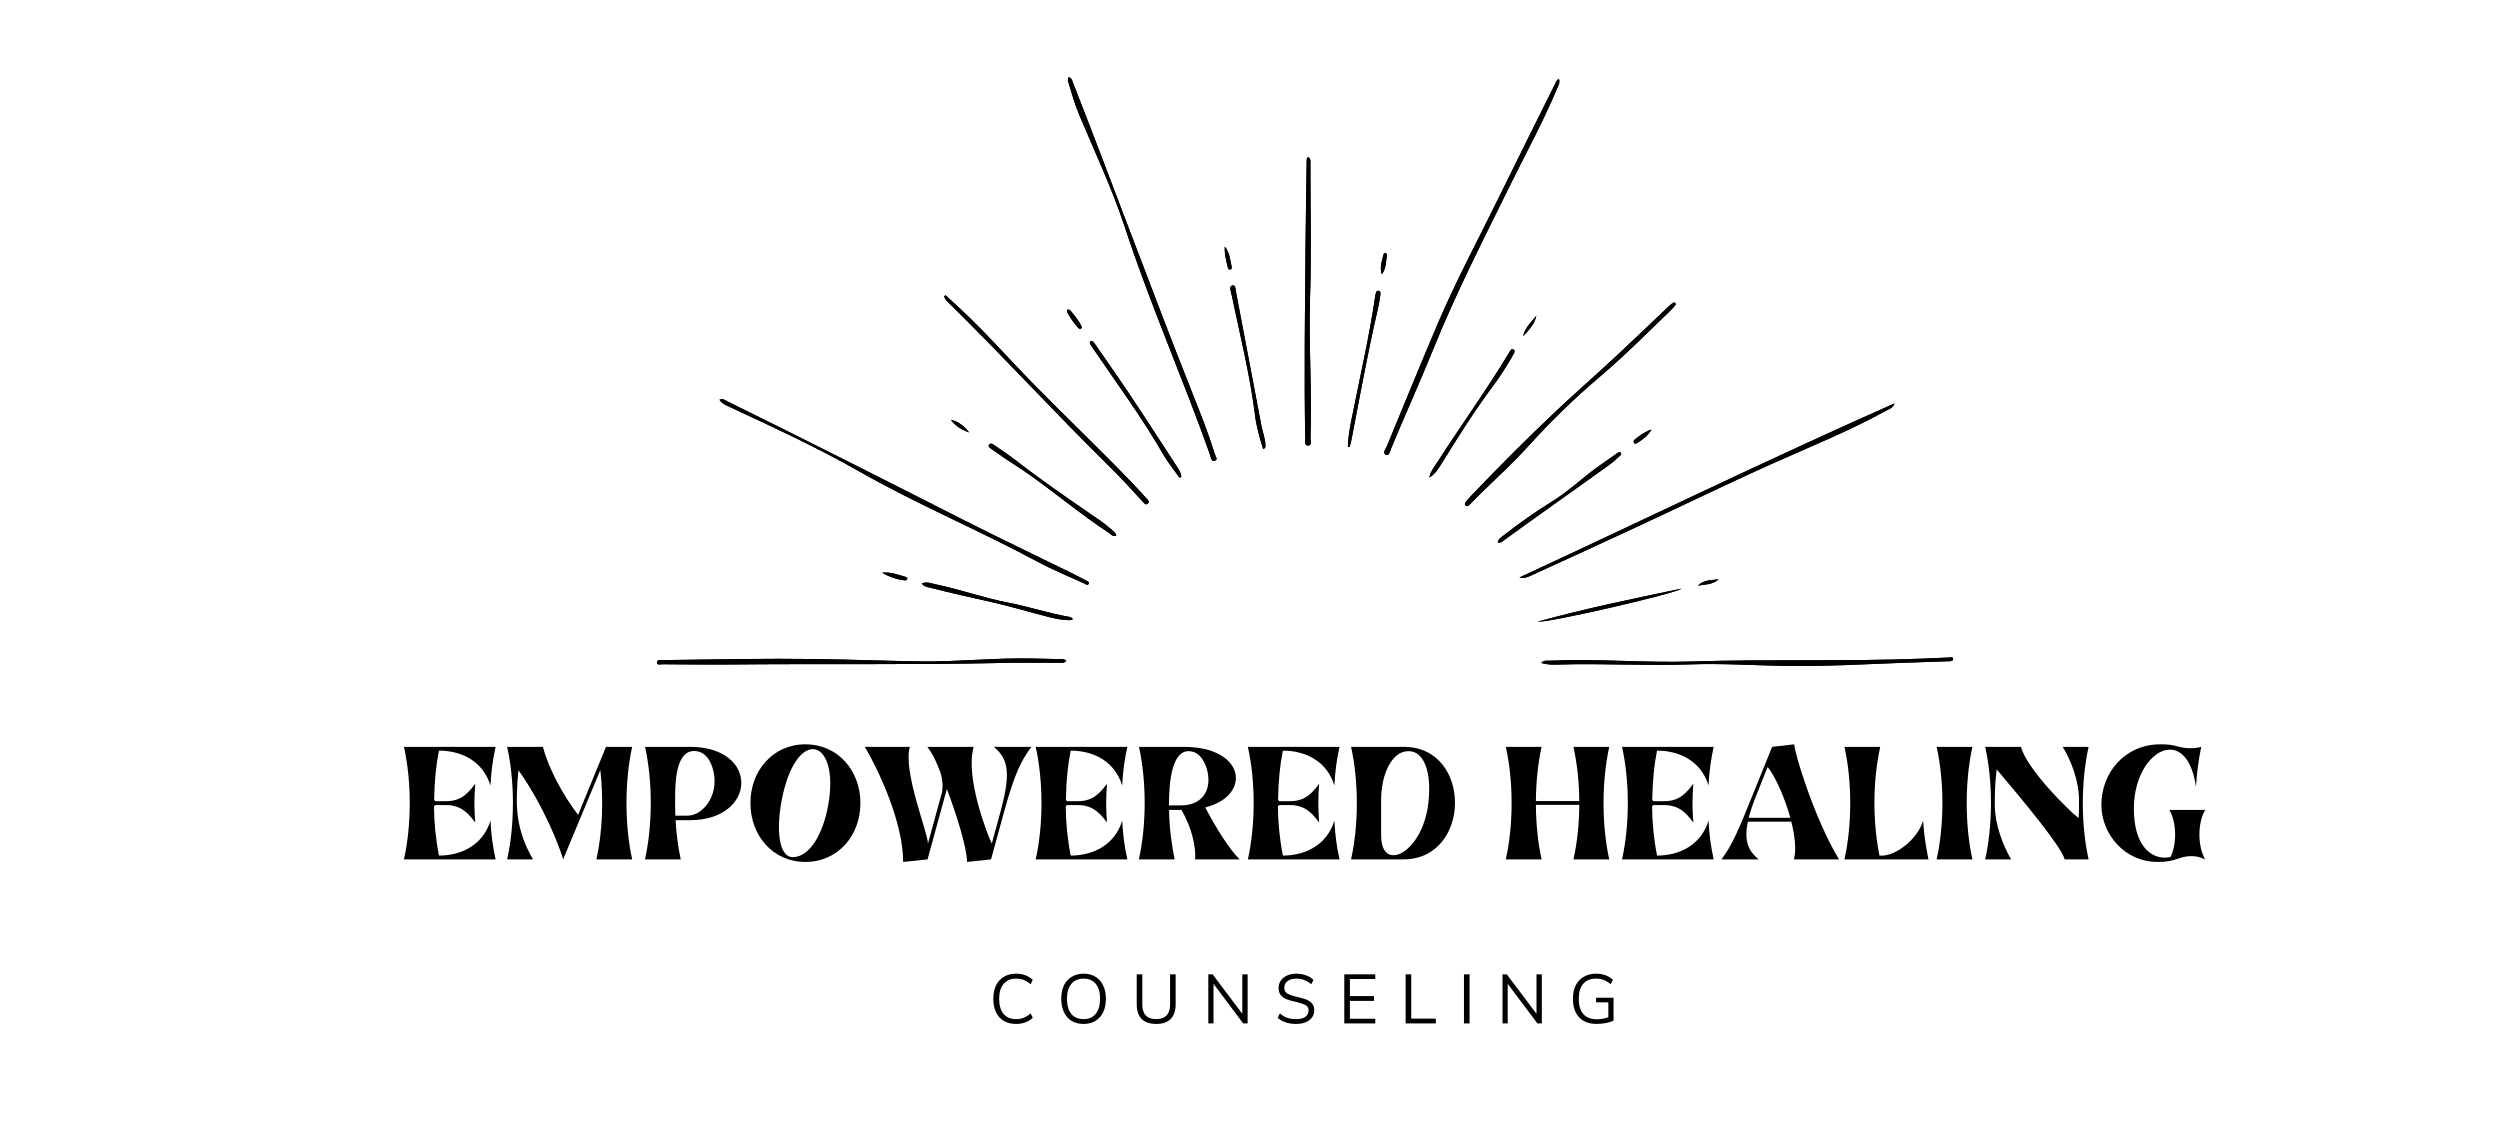 <svg xmlns="http://www.w3.org/2000/svg" xmlns:xlink="http://www.w3.org/1999/xlink" width="400" zoomAndPan="magnify" viewBox="0 0 300 135" height="180" preserveAspectRatio="xMidYMid meet" version="1.0"><defs><g/><clipPath id="5cd7edc51e"><path d="M 78.797 9.262 L 234.395 9.262 L 234.395 79.988 L 78.797 79.988 Z M 78.797 9.262 " clip-rule="nonzero"/></clipPath></defs><g clip-path="url(#5cd7edc51e)"><path fill="#000000" d="M 187.078 9.48 C 187.238 9.98 186.965 10.344 186.809 10.719 C 185.141 14.688 183.066 18.461 181.168 22.32 C 177.977 28.805 174.68 35.23 171.973 41.949 C 170.367 45.93 168.578 49.844 166.934 53.816 C 166.809 54.129 166.691 54.746 166.312 54.574 C 165.844 54.359 166.285 53.883 166.422 53.555 C 168.465 48.605 170.48 43.645 172.582 38.723 C 174.719 33.723 177.289 28.93 179.684 24.047 C 181.969 19.383 184.293 14.73 186.605 10.078 C 186.707 9.871 186.75 9.617 187.078 9.48 Z M 128.219 9.922 C 128.609 11.234 128.988 12.551 129.52 13.816 C 131.398 18.289 133.48 22.695 134.992 27.297 C 138.031 36.543 141.965 45.449 145.219 54.609 C 145.32 54.891 145.34 55.453 145.801 55.281 C 146.203 55.129 145.84 54.727 145.758 54.457 C 145.008 51.957 144.023 49.535 143.062 47.113 C 138.168 34.77 133.605 22.293 128.762 9.93 C 128.66 9.676 128.625 9.352 128.219 9.262 C 128.09 9.52 128.16 9.719 128.219 9.922 Z M 183.871 69 C 187.699 67.258 191.512 65.496 195.328 63.734 C 201.184 61.031 206.977 58.191 212.867 55.555 C 217.402 53.523 222.02 51.672 226.375 49.258 C 226.695 49.082 227.109 49.008 227.355 48.402 C 212.117 55.156 197.297 62.363 182.34 69.293 C 182.93 69.465 183.406 69.211 183.871 69 Z M 187.082 79.746 C 192.324 79.586 197.57 79.914 202.816 79.727 C 206.574 79.59 210.336 79.84 214.098 79.906 C 218.789 79.988 223.469 79.719 228.152 79.543 C 230.059 79.469 231.965 79.414 233.871 79.348 C 234.078 79.34 234.379 79.34 234.371 79.082 C 234.359 78.773 234.043 78.898 233.859 78.902 C 232.773 78.938 231.691 78.996 230.605 79.039 C 221.418 79.395 212.223 79.086 203.035 79.379 C 197.344 79.562 191.648 79.016 185.953 79.281 C 185.625 79.293 185.27 79.195 184.949 79.555 C 185.68 79.781 186.387 79.77 187.082 79.746 Z M 127.23 79.094 C 126.145 79.062 125.059 79.051 123.973 79.023 C 119.469 78.914 114.98 79.43 110.477 79.367 C 106.324 79.309 102.168 79.145 98.012 79.086 C 91.844 79 85.672 79.125 79.504 79.215 C 79.258 79.219 78.863 79.121 78.848 79.469 C 78.832 79.879 79.242 79.707 79.469 79.711 C 82.434 79.73 85.398 79.766 88.367 79.734 C 99.035 79.633 109.707 79.793 120.375 79.551 C 122.574 79.5 124.773 79.547 126.969 79.531 C 127.293 79.527 127.664 79.633 127.941 79.324 C 127.766 79.043 127.477 79.102 127.23 79.094 Z M 87.516 48.809 C 92.793 51.266 98.07 53.703 103.141 56.586 C 110.062 60.527 117.434 63.602 124.449 67.375 C 126.285 68.363 128.23 69.156 130.129 70.023 C 130.285 70.098 130.523 70.352 130.652 70.027 C 130.742 69.812 130.477 69.742 130.32 69.66 C 129.805 69.387 129.293 69.109 128.773 68.855 C 124.355 66.684 119.91 64.574 115.523 62.344 C 106.09 57.551 96.648 52.77 87.156 48.098 C 86.93 47.984 86.719 47.77 86.336 47.973 C 86.637 48.449 87.098 48.617 87.516 48.809 Z M 156.801 19.27 C 156.754 22.723 156.691 26.18 156.66 29.633 C 156.598 37.285 156.492 44.934 156.625 52.586 C 156.629 52.922 156.5 53.484 156.996 53.469 C 157.445 53.453 157.25 52.91 157.258 52.602 C 157.461 46.984 157.027 41.371 157.207 35.75 C 157.379 30.449 157.25 25.141 157.25 19.836 C 157.246 19.512 157.348 19.148 157.02 18.832 C 156.809 18.953 156.801 19.105 156.801 19.27 Z M 200.824 36.316 C 200.641 36.41 200.473 36.543 200.32 36.688 C 198.23 38.668 196.164 40.672 194.051 42.633 C 191.594 44.914 189.066 47.125 186.625 49.426 C 183.168 52.691 179.82 56.066 176.531 59.5 C 176.312 59.73 176.105 59.969 175.906 60.215 C 175.805 60.34 175.727 60.508 175.859 60.645 C 176.031 60.82 176.199 60.707 176.34 60.57 C 176.715 60.199 177.078 59.816 177.453 59.445 C 179.445 57.477 181.535 55.598 183.41 53.523 C 186.09 50.555 188.945 47.785 191.992 45.199 C 194.961 42.684 197.695 39.926 200.492 37.23 C 200.719 37.016 200.91 36.762 201.09 36.562 C 201.078 36.32 200.945 36.258 200.824 36.316 Z M 113.293 35.586 C 113.434 36.004 113.773 36.273 114.07 36.562 C 120.5 42.879 126.586 49.535 133.008 55.855 C 134.441 57.266 135.801 58.742 137.152 60.227 C 137.301 60.395 137.496 60.652 137.746 60.43 C 137.996 60.203 137.754 60 137.598 59.828 C 137.027 59.207 136.461 58.578 135.875 57.965 C 132.07 54 128.078 50.215 124.227 46.293 C 121.191 43.203 118.336 39.938 115.156 36.98 C 114.594 36.457 114.02 35.938 113.449 35.414 C 113.395 35.473 113.344 35.527 113.293 35.586 Z M 141.762 57.215 C 141.695 56.602 141.312 56.121 140.992 55.629 C 138.367 51.602 135.785 47.551 133.023 43.617 C 132.449 42.793 131.883 41.965 131.301 41.148 C 131.199 41.008 131.059 40.812 130.852 40.969 C 130.684 41.094 130.828 41.258 130.895 41.391 C 130.957 41.508 131.031 41.617 131.105 41.727 C 133.992 45.957 137.031 50.086 139.59 54.531 C 140.16 55.52 140.898 56.41 141.559 57.344 C 141.625 57.301 141.695 57.258 141.762 57.215 Z M 151.852 53.5 C 151.852 52.672 151.527 51.906 151.375 51.105 C 150.363 45.805 149.367 40.5 148.352 35.199 C 148.285 34.836 148.293 34.16 147.914 34.242 C 147.441 34.34 147.707 34.949 147.785 35.332 C 148.793 40.176 150 44.98 150.613 49.902 C 150.777 51.254 151.172 52.562 151.582 53.898 C 151.879 53.766 151.855 53.621 151.852 53.5 Z M 133.441 63.598 C 132.641 62.859 131.73 62.27 130.836 61.656 C 127.875 59.617 124.91 57.586 122.07 55.371 C 121.176 54.676 120.227 54.047 119.289 53.402 C 119.109 53.277 118.828 53.105 118.672 53.391 C 118.547 53.617 118.816 53.758 118.977 53.875 C 119.512 54.262 120.055 54.641 120.605 55.012 C 121.547 55.645 122.516 56.242 123.441 56.898 C 126.68 59.191 129.723 61.742 133.039 63.926 C 133.305 64.102 133.516 64.453 133.953 64.281 C 133.898 63.953 133.645 63.789 133.441 63.598 Z M 128.707 74.203 C 128.59 74.145 128.48 74.051 128.359 74.031 C 125.883 73.613 123.5 72.801 121.039 72.328 C 118.078 71.762 115.234 70.734 112.289 70.121 C 111.766 70.012 111.215 69.746 110.609 70.023 C 110.887 70.414 111.27 70.438 111.621 70.527 C 113.973 71.125 116.34 71.664 118.711 72.184 C 121.133 72.715 123.504 73.453 125.91 74.055 C 126.809 74.277 127.734 74.477 128.668 74.398 C 128.68 74.332 128.691 74.266 128.707 74.203 Z M 180.496 64.82 C 181.227 64.301 181.945 63.762 182.676 63.238 C 186.176 60.738 189.68 58.246 193.18 55.738 C 193.582 55.445 193.949 55.098 194.32 54.758 C 194.441 54.648 194.66 54.508 194.469 54.309 C 194.332 54.168 194.172 54.316 194.047 54.398 C 193.438 54.816 192.84 55.25 192.23 55.668 C 190.156 57.086 188.367 58.871 186.223 60.195 C 184.223 61.434 182.305 62.789 180.449 64.238 C 180.164 64.461 179.824 64.641 179.727 65.082 C 180.109 65.203 180.293 64.965 180.496 64.82 Z M 173.012 55.594 C 174.984 52.414 176.973 49.242 179.219 46.238 C 180.07 45.098 180.828 43.891 181.535 42.652 C 181.664 42.43 181.891 42.105 181.633 41.945 C 181.348 41.766 181.199 42.148 181.07 42.355 C 178.344 46.871 175.25 51.145 172.402 55.582 C 172.055 56.121 171.637 56.629 171.523 57.301 C 172.227 56.891 172.613 56.234 173.012 55.594 Z M 161.953 53.641 C 162.023 53.367 162.113 53.094 162.164 52.82 C 163.195 47.551 164.121 42.262 165.355 37.035 C 165.48 36.5 165.562 35.949 165.641 35.402 C 165.672 35.199 165.688 34.926 165.414 34.891 C 165.141 34.859 165.125 35.148 165.059 35.336 C 165.023 35.434 165.027 35.547 165.012 35.648 C 164.289 40.492 163.195 45.266 162.234 50.062 C 162.004 51.227 161.77 52.41 161.746 53.609 C 161.812 53.621 161.883 53.629 161.953 53.641 Z M 201.758 70.637 C 195.992 71.844 190.223 73.023 184.539 74.598 C 185.723 74.773 201.395 71.152 201.758 70.637 Z M 108.613 69.648 C 108.691 69.66 108.824 69.574 108.855 69.5 C 108.922 69.344 108.793 69.258 108.664 69.223 C 107.75 68.965 106.852 68.609 105.855 68.723 C 106.711 69.23 107.629 69.539 108.613 69.648 Z M 128.285 37.156 C 128.219 37.141 128.086 37.148 128.078 37.176 C 128.047 37.266 128.023 37.387 128.066 37.461 C 128.426 38.141 128.871 38.762 129.375 39.34 C 129.469 39.449 129.594 39.504 129.727 39.438 C 129.781 39.41 129.797 39.312 129.812 39.285 C 129.816 38.973 128.539 37.223 128.285 37.156 Z M 196.188 52.723 C 196.059 52.824 195.977 52.996 196.078 53.141 C 196.195 53.309 196.367 53.215 196.5 53.137 C 197.172 52.727 197.77 52.234 198.195 51.543 C 197.422 51.789 196.793 52.242 196.188 52.723 Z M 147.328 32.043 C 147.363 32.188 147.414 32.371 147.621 32.344 C 147.773 32.324 147.84 32.191 147.805 32.051 C 147.613 31.207 147.578 30.312 146.98 29.59 C 146.91 30.438 147.137 31.238 147.328 32.043 Z M 166.43 30.617 C 166.438 30.539 166.359 30.402 166.289 30.367 C 166.129 30.297 166.047 30.441 166.016 30.559 C 165.824 31.328 165.539 32.09 165.82 32.918 C 166.34 32.227 166.312 31.402 166.43 30.617 Z M 184.367 37.879 C 183.766 38.656 182.973 39.309 182.781 40.348 C 183.453 39.617 184.152 38.898 184.367 37.879 Z M 114.102 50.375 C 114.645 51.137 115.422 51.578 116.301 51.895 C 115.727 51.164 115.047 50.578 114.102 50.375 Z M 203.746 70.273 C 204.609 70.125 205.531 70.176 206.234 69.508 C 205.363 69.641 204.43 69.57 203.746 70.273 Z M 203.746 70.273 " fill-opacity="1" fill-rule="nonzero"/><path fill="#000000" d="M 187.078 9.48 C 187.238 9.98 186.965 10.344 186.809 10.719 C 185.141 14.688 183.066 18.461 181.168 22.32 C 177.977 28.805 174.68 35.23 171.973 41.949 C 170.367 45.93 168.578 49.844 166.934 53.816 C 166.809 54.129 166.691 54.746 166.312 54.574 C 165.844 54.359 166.285 53.883 166.422 53.555 C 168.465 48.605 170.48 43.645 172.582 38.723 C 174.719 33.723 177.289 28.93 179.684 24.047 C 181.969 19.383 184.293 14.73 186.605 10.078 C 186.707 9.871 186.75 9.617 187.078 9.48 Z M 128.219 9.922 C 128.609 11.234 128.988 12.551 129.52 13.816 C 131.398 18.289 133.48 22.695 134.992 27.297 C 138.031 36.543 141.965 45.449 145.219 54.609 C 145.32 54.891 145.34 55.453 145.801 55.281 C 146.203 55.129 145.84 54.727 145.758 54.457 C 145.008 51.957 144.023 49.535 143.062 47.113 C 138.168 34.77 133.605 22.293 128.762 9.93 C 128.66 9.676 128.625 9.352 128.219 9.262 C 128.09 9.52 128.16 9.719 128.219 9.922 Z M 183.871 69 C 187.699 67.258 191.512 65.496 195.328 63.734 C 201.184 61.031 206.977 58.191 212.867 55.555 C 217.402 53.523 222.02 51.672 226.375 49.258 C 226.695 49.082 227.109 49.008 227.355 48.402 C 212.117 55.156 197.297 62.363 182.34 69.293 C 182.93 69.465 183.406 69.211 183.871 69 Z M 187.082 79.746 C 192.324 79.586 197.57 79.914 202.816 79.727 C 206.574 79.59 210.336 79.84 214.098 79.906 C 218.789 79.988 223.469 79.719 228.152 79.543 C 230.059 79.469 231.965 79.414 233.871 79.348 C 234.078 79.34 234.379 79.34 234.371 79.082 C 234.359 78.773 234.043 78.898 233.859 78.902 C 232.773 78.938 231.691 78.996 230.605 79.039 C 221.418 79.395 212.223 79.086 203.035 79.379 C 197.344 79.562 191.648 79.016 185.953 79.281 C 185.625 79.293 185.27 79.195 184.949 79.555 C 185.68 79.781 186.387 79.77 187.082 79.746 Z M 127.23 79.094 C 126.145 79.062 125.059 79.051 123.973 79.023 C 119.469 78.914 114.98 79.43 110.477 79.367 C 106.324 79.309 102.168 79.145 98.012 79.086 C 91.844 79 85.672 79.125 79.504 79.215 C 79.258 79.219 78.863 79.121 78.848 79.469 C 78.832 79.879 79.242 79.707 79.469 79.711 C 82.434 79.73 85.398 79.766 88.367 79.734 C 99.035 79.633 109.707 79.793 120.375 79.551 C 122.574 79.5 124.773 79.547 126.969 79.531 C 127.293 79.527 127.664 79.633 127.941 79.324 C 127.766 79.043 127.477 79.102 127.23 79.094 Z M 87.516 48.809 C 92.793 51.266 98.07 53.703 103.141 56.586 C 110.062 60.527 117.434 63.602 124.449 67.375 C 126.285 68.363 128.23 69.156 130.129 70.023 C 130.285 70.098 130.523 70.352 130.652 70.027 C 130.742 69.812 130.477 69.742 130.32 69.66 C 129.805 69.387 129.293 69.109 128.773 68.855 C 124.355 66.684 119.91 64.574 115.523 62.344 C 106.09 57.551 96.648 52.77 87.156 48.098 C 86.93 47.984 86.719 47.77 86.336 47.973 C 86.637 48.449 87.098 48.617 87.516 48.809 Z M 156.801 19.27 C 156.754 22.723 156.691 26.18 156.66 29.633 C 156.598 37.285 156.492 44.934 156.625 52.586 C 156.629 52.922 156.5 53.484 156.996 53.469 C 157.445 53.453 157.25 52.91 157.258 52.602 C 157.461 46.984 157.027 41.371 157.207 35.75 C 157.379 30.449 157.25 25.141 157.25 19.836 C 157.246 19.512 157.348 19.148 157.02 18.832 C 156.809 18.953 156.801 19.105 156.801 19.27 Z M 200.824 36.316 C 200.641 36.41 200.473 36.543 200.32 36.688 C 198.23 38.668 196.164 40.672 194.051 42.633 C 191.594 44.914 189.066 47.125 186.625 49.426 C 183.168 52.691 179.82 56.066 176.531 59.5 C 176.312 59.73 176.105 59.969 175.906 60.215 C 175.805 60.34 175.727 60.508 175.859 60.645 C 176.031 60.82 176.199 60.707 176.34 60.57 C 176.715 60.199 177.078 59.816 177.453 59.445 C 179.445 57.477 181.535 55.598 183.41 53.523 C 186.09 50.555 188.945 47.785 191.992 45.199 C 194.961 42.684 197.695 39.926 200.492 37.23 C 200.719 37.016 200.91 36.762 201.09 36.562 C 201.078 36.32 200.945 36.258 200.824 36.316 Z M 113.293 35.586 C 113.434 36.004 113.773 36.273 114.07 36.562 C 120.5 42.879 126.586 49.535 133.008 55.855 C 134.441 57.266 135.801 58.742 137.152 60.227 C 137.301 60.395 137.496 60.652 137.746 60.43 C 137.996 60.203 137.754 60 137.598 59.828 C 137.027 59.207 136.461 58.578 135.875 57.965 C 132.07 54 128.078 50.215 124.227 46.293 C 121.191 43.203 118.336 39.938 115.156 36.98 C 114.594 36.457 114.02 35.938 113.449 35.414 C 113.395 35.473 113.344 35.527 113.293 35.586 Z M 141.762 57.215 C 141.695 56.602 141.312 56.121 140.992 55.629 C 138.367 51.602 135.785 47.551 133.023 43.617 C 132.449 42.793 131.883 41.965 131.301 41.148 C 131.199 41.008 131.059 40.812 130.852 40.969 C 130.684 41.094 130.828 41.258 130.895 41.391 C 130.957 41.508 131.031 41.617 131.105 41.727 C 133.992 45.957 137.031 50.086 139.59 54.531 C 140.16 55.52 140.898 56.41 141.559 57.344 C 141.625 57.301 141.695 57.258 141.762 57.215 Z M 151.852 53.5 C 151.852 52.672 151.527 51.906 151.375 51.105 C 150.363 45.805 149.367 40.5 148.352 35.199 C 148.285 34.836 148.293 34.16 147.914 34.242 C 147.441 34.34 147.707 34.949 147.785 35.332 C 148.793 40.176 150 44.98 150.613 49.902 C 150.777 51.254 151.172 52.562 151.582 53.898 C 151.879 53.766 151.855 53.621 151.852 53.5 Z M 133.441 63.598 C 132.641 62.859 131.73 62.27 130.836 61.656 C 127.875 59.617 124.91 57.586 122.07 55.371 C 121.176 54.676 120.227 54.047 119.289 53.402 C 119.109 53.277 118.828 53.105 118.672 53.391 C 118.547 53.617 118.816 53.758 118.977 53.875 C 119.512 54.262 120.055 54.641 120.605 55.012 C 121.547 55.645 122.516 56.242 123.441 56.898 C 126.68 59.191 129.723 61.742 133.039 63.926 C 133.305 64.102 133.516 64.453 133.953 64.281 C 133.898 63.953 133.645 63.789 133.441 63.598 Z M 128.707 74.203 C 128.59 74.145 128.48 74.051 128.359 74.031 C 125.883 73.613 123.5 72.801 121.039 72.328 C 118.078 71.762 115.234 70.734 112.289 70.121 C 111.766 70.012 111.215 69.746 110.609 70.023 C 110.887 70.414 111.27 70.438 111.621 70.527 C 113.973 71.125 116.34 71.664 118.711 72.184 C 121.133 72.715 123.504 73.453 125.91 74.055 C 126.809 74.277 127.734 74.477 128.668 74.398 C 128.68 74.332 128.691 74.266 128.707 74.203 Z M 180.496 64.82 C 181.227 64.301 181.945 63.762 182.676 63.238 C 186.176 60.738 189.68 58.246 193.18 55.738 C 193.582 55.445 193.949 55.098 194.32 54.758 C 194.441 54.648 194.66 54.508 194.469 54.309 C 194.332 54.168 194.172 54.316 194.047 54.398 C 193.438 54.816 192.84 55.25 192.23 55.668 C 190.156 57.086 188.367 58.871 186.223 60.195 C 184.223 61.434 182.305 62.789 180.449 64.238 C 180.164 64.461 179.824 64.641 179.727 65.082 C 180.109 65.203 180.293 64.965 180.496 64.82 Z M 173.012 55.594 C 174.984 52.414 176.973 49.242 179.219 46.238 C 180.07 45.098 180.828 43.891 181.535 42.652 C 181.664 42.43 181.891 42.105 181.633 41.945 C 181.348 41.766 181.199 42.148 181.07 42.355 C 178.344 46.871 175.25 51.145 172.402 55.582 C 172.055 56.121 171.637 56.629 171.523 57.301 C 172.227 56.891 172.613 56.234 173.012 55.594 Z M 161.953 53.641 C 162.023 53.367 162.113 53.094 162.164 52.82 C 163.195 47.551 164.121 42.262 165.355 37.035 C 165.48 36.5 165.562 35.949 165.641 35.402 C 165.672 35.199 165.688 34.926 165.414 34.891 C 165.141 34.859 165.125 35.148 165.059 35.336 C 165.023 35.434 165.027 35.547 165.012 35.648 C 164.289 40.492 163.195 45.266 162.234 50.062 C 162.004 51.227 161.77 52.41 161.746 53.609 C 161.812 53.621 161.883 53.629 161.953 53.641 Z M 201.758 70.637 C 195.992 71.844 190.223 73.023 184.539 74.598 C 185.723 74.773 201.395 71.152 201.758 70.637 Z M 108.613 69.648 C 108.691 69.66 108.824 69.574 108.855 69.5 C 108.922 69.344 108.793 69.258 108.664 69.223 C 107.75 68.965 106.852 68.609 105.855 68.723 C 106.711 69.23 107.629 69.539 108.613 69.648 Z M 128.285 37.156 C 128.219 37.141 128.086 37.148 128.078 37.176 C 128.047 37.266 128.023 37.387 128.066 37.461 C 128.426 38.141 128.871 38.762 129.375 39.34 C 129.469 39.449 129.594 39.504 129.727 39.438 C 129.781 39.41 129.797 39.312 129.812 39.285 C 129.816 38.973 128.539 37.223 128.285 37.156 Z M 196.188 52.723 C 196.059 52.824 195.977 52.996 196.078 53.141 C 196.195 53.309 196.367 53.215 196.5 53.137 C 197.172 52.727 197.77 52.234 198.195 51.543 C 197.422 51.789 196.793 52.242 196.188 52.723 Z M 147.328 32.043 C 147.363 32.188 147.414 32.371 147.621 32.344 C 147.773 32.324 147.84 32.191 147.805 32.051 C 147.613 31.207 147.578 30.312 146.98 29.59 C 146.91 30.438 147.137 31.238 147.328 32.043 Z M 166.43 30.617 C 166.438 30.539 166.359 30.402 166.289 30.367 C 166.129 30.297 166.047 30.441 166.016 30.559 C 165.824 31.328 165.539 32.09 165.82 32.918 C 166.34 32.227 166.312 31.402 166.43 30.617 Z M 184.367 37.879 C 183.766 38.656 182.973 39.309 182.781 40.348 C 183.453 39.617 184.152 38.898 184.367 37.879 Z M 114.102 50.375 C 114.645 51.137 115.422 51.578 116.301 51.895 C 115.727 51.164 115.047 50.578 114.102 50.375 Z M 203.746 70.273 C 204.609 70.125 205.531 70.176 206.234 69.508 C 205.363 69.641 204.43 69.57 203.746 70.273 Z M 203.746 70.273 " fill-opacity="1" fill-rule="nonzero"/></g><g fill="#000000" fill-opacity="1"><g transform="translate(48.017, 103.127)"><g><path d="M 0.457 0 L 11.457 0 C 11.109 -1.578 10.941 -2.824 10.836 -4.645 C 9.969 -1.789 7.422 -0.457 4.66 -0.457 C 4.266 -2.43 4.066 -4.582 4.066 -6.297 C 4.066 -6.434 4.156 -6.523 4.309 -6.523 L 5.434 -6.523 C 6.797 -6.523 7.844 -6.086 9.012 -4.414 C 8.879 -6.25 8.879 -7.27 9.012 -9.09 C 7.816 -7.391 6.812 -6.98 5.434 -6.98 L 4.309 -6.98 C 4.172 -6.98 4.082 -7.086 4.082 -7.223 C 4.129 -9.59 4.324 -11.395 4.66 -13.051 C 7.434 -13.051 9.969 -11.73 10.836 -8.863 C 10.941 -10.684 11.109 -11.926 11.457 -13.504 L 0.457 -13.504 C 1.383 -9.363 1.383 -4.145 0.457 0 Z M 0.457 0 "/></g></g></g><g fill="#000000" fill-opacity="1"><g transform="translate(60.399, 103.127)"><g><path d="M 0.457 0 L 3.566 0 C 2.094 -2.504 1.531 -4.918 1.625 -7.77 C 1.652 -8.754 1.715 -9.742 1.82 -10.699 C 4.824 -6.465 6.738 -1.578 7.176 0 L 11.641 -10.715 C 12.047 -7.176 11.898 -3.246 11.168 0 L 15.461 0 C 14.551 -4.145 14.551 -9.363 15.461 -13.504 L 12.32 -13.504 L 8.969 -5.34 C 7.148 -7.738 5.449 -10.852 4.75 -13.504 L 0.457 -13.504 C 1.383 -9.363 1.383 -4.145 0.457 0 Z M 0.457 0 "/></g></g></g><g fill="#000000" fill-opacity="1"><g transform="translate(76.939, 103.127)"><g><path d="M 0.457 0 L 4.75 0 C 4.43 -1.473 4.219 -3.066 4.129 -4.703 L 5.871 -4.703 C 13.855 -4.719 14.277 -13.488 5.871 -13.504 L 0.469 -13.504 C 1.383 -9.363 1.383 -4.145 0.457 0 Z M 4.082 -7.559 C 4.082 -9.18 4.156 -13.004 6.344 -13.004 C 7.512 -13.004 8.18 -12.141 8.527 -11.094 C 9.574 -8.027 7.57 -5.25 5.57 -5.25 L 4.098 -5.25 C 4.066 -6.281 4.082 -6.66 4.082 -7.559 Z M 4.082 -7.559 "/></g></g></g><g fill="#000000" fill-opacity="1"><g transform="translate(89.594, 103.127)"><g><path d="M 7.055 0.305 C 10.957 0.305 13.656 -2.852 13.656 -6.754 C 13.656 -10.652 10.957 -13.809 7.055 -13.809 C 3.156 -13.809 0.457 -10.652 0.457 -6.754 C 0.457 -2.852 3.156 0.305 7.055 0.305 Z M 4.188 -6.98 C 4.992 -11.289 6.617 -13.23 7.938 -13.23 C 9.438 -13.23 10.578 -10.773 9.773 -6.418 C 9.211 -3.293 7.664 -0.273 5.539 -0.273 C 3.824 -0.273 3.566 -3.672 4.188 -6.98 Z M 4.188 -6.98 "/></g></g></g><g fill="#000000" fill-opacity="1"><g transform="translate(104.327, 103.127)"><g><path d="M 4.051 0.305 L 6.98 0 L 9.148 -7.906 C 9.195 -8.09 9.242 -8.254 9.301 -8.438 C 10.441 -5.449 11.715 -1.367 11.715 0.305 L 14.598 0 L 16.117 -5.539 C 17.391 -10.184 18.164 -11.805 19.438 -13.504 L 14.918 -13.504 C 16.875 -11.957 16.891 -9.953 15.66 -5.449 L 14.688 -1.898 C 14.113 -3.082 11.457 -9.938 12.52 -13.504 L 6.949 -13.504 C 7.707 -12.504 8.102 -11.531 8.469 -10.578 C 8.785 -9.711 8.879 -8.633 8.664 -7.875 C 8.648 -7.828 8.648 -7.801 8.633 -7.754 L 7.027 -1.898 C 7.027 -3.203 3.992 -10.59 4.855 -13.504 L -0.547 -13.504 C 1.094 -10.742 4.051 -4.461 4.051 0.305 Z M 4.051 0.305 "/></g></g></g><g fill="#000000" fill-opacity="1"><g transform="translate(123.826, 103.127)"><g><path d="M 0.457 0 L 11.457 0 C 11.109 -1.578 10.941 -2.824 10.836 -4.645 C 9.969 -1.789 7.422 -0.457 4.66 -0.457 C 4.266 -2.43 4.066 -4.582 4.066 -6.297 C 4.066 -6.434 4.156 -6.523 4.309 -6.523 L 5.434 -6.523 C 6.797 -6.523 7.844 -6.086 9.012 -4.414 C 8.879 -6.25 8.879 -7.27 9.012 -9.09 C 7.816 -7.391 6.812 -6.98 5.434 -6.98 L 4.309 -6.98 C 4.172 -6.98 4.082 -7.086 4.082 -7.223 C 4.129 -9.59 4.324 -11.395 4.66 -13.051 C 7.434 -13.051 9.969 -11.73 10.836 -8.863 C 10.941 -10.684 11.109 -11.926 11.457 -13.504 L 0.457 -13.504 C 1.383 -9.363 1.383 -4.145 0.457 0 Z M 0.457 0 "/></g></g></g><g fill="#000000" fill-opacity="1"><g transform="translate(136.208, 103.127)"><g><path d="M 4.75 0 C 4.43 -1.473 4.098 -3.809 4.082 -5.934 L 5.57 -5.934 C 6.844 -3.734 7.328 -1.395 7.207 0 L 12.551 0 C 11.32 -1.184 9.574 -4.008 8.422 -6.238 C 13.992 -7.617 13.309 -13.488 5.871 -13.504 L 0.469 -13.504 C 1.383 -9.363 1.383 -4.145 0.457 0 Z M 4.066 -6.48 C 4.066 -9.668 4.523 -12.988 6.418 -12.988 C 7.785 -12.988 8.469 -11.609 8.711 -10.457 C 9.164 -8.211 7.98 -6.48 5.523 -6.48 Z M 4.066 -6.48 "/></g></g></g><g fill="#000000" fill-opacity="1"><g transform="translate(149.287, 103.127)"><g><path d="M 0.457 0 L 11.457 0 C 11.109 -1.578 10.941 -2.824 10.836 -4.645 C 9.969 -1.789 7.422 -0.457 4.66 -0.457 C 4.266 -2.43 4.066 -4.582 4.066 -6.297 C 4.066 -6.434 4.156 -6.523 4.309 -6.523 L 5.434 -6.523 C 6.797 -6.523 7.844 -6.086 9.012 -4.414 C 8.879 -6.25 8.879 -7.27 9.012 -9.09 C 7.816 -7.391 6.812 -6.98 5.434 -6.98 L 4.309 -6.98 C 4.172 -6.98 4.082 -7.086 4.082 -7.223 C 4.129 -9.59 4.324 -11.395 4.66 -13.051 C 7.434 -13.051 9.969 -11.73 10.836 -8.863 C 10.941 -10.684 11.109 -11.926 11.457 -13.504 L 0.457 -13.504 C 1.383 -9.363 1.383 -4.145 0.457 0 Z M 0.457 0 "/></g></g></g><g fill="#000000" fill-opacity="1"><g transform="translate(161.669, 103.127)"><g><path d="M 6.707 0 C 14.934 0.016 15.039 -13.488 6.812 -13.504 L 0.457 -13.504 C 1.383 -9.363 1.383 -4.145 0.457 0 Z M 4.066 -2.852 L 4.066 -7.102 C 4.066 -10.289 5.387 -12.988 7.328 -12.988 C 7.496 -12.988 7.664 -12.973 7.828 -12.93 C 9.148 -12.625 10.184 -10.578 9.727 -6.707 C 9.273 -2.852 7.07 -0.5 5.555 -0.5 C 4.703 -0.5 4.066 -1.23 4.066 -2.852 Z M 4.066 -2.852 "/></g></g></g><g fill="#000000" fill-opacity="1"><g transform="translate(175.675, 103.127)"><g/></g></g><g fill="#000000" fill-opacity="1"><g transform="translate(180.241, 103.127)"><g><path d="M 0.457 0 L 4.75 0 C 4.309 -2.004 4.082 -4.266 4.066 -6.539 L 9.273 -6.539 C 9.258 -4.266 9.027 -2.004 8.574 0 L 12.867 0 C 11.957 -4.145 11.957 -9.363 12.867 -13.504 L 8.574 -13.504 C 9.012 -11.504 9.258 -9.258 9.273 -6.996 L 4.066 -6.996 C 4.082 -9.258 4.309 -11.504 4.75 -13.504 L 0.457 -13.504 C 1.383 -9.363 1.383 -4.145 0.457 0 Z M 0.457 0 "/></g></g></g><g fill="#000000" fill-opacity="1"><g transform="translate(194.186, 103.127)"><g><path d="M 0.457 0 L 11.457 0 C 11.109 -1.578 10.941 -2.824 10.836 -4.645 C 9.969 -1.789 7.422 -0.457 4.66 -0.457 C 4.266 -2.43 4.066 -4.582 4.066 -6.297 C 4.066 -6.434 4.156 -6.523 4.309 -6.523 L 5.434 -6.523 C 6.797 -6.523 7.844 -6.086 9.012 -4.414 C 8.879 -6.25 8.879 -7.27 9.012 -9.09 C 7.816 -7.391 6.812 -6.98 5.434 -6.98 L 4.309 -6.98 C 4.172 -6.98 4.082 -7.086 4.082 -7.223 C 4.129 -9.59 4.324 -11.395 4.66 -13.051 C 7.434 -13.051 9.969 -11.73 10.836 -8.863 C 10.941 -10.684 11.109 -11.926 11.457 -13.504 L 0.457 -13.504 C 1.383 -9.363 1.383 -4.145 0.457 0 Z M 0.457 0 "/></g></g></g><g fill="#000000" fill-opacity="1"><g transform="translate(206.568, 103.127)"><g><path d="M 0 0 L 4.477 0 C 3.125 -1.078 2.73 -2.398 3.172 -4.523 L 8.391 -4.523 C 8.832 -2.762 9.012 -1.078 8.695 0 L 14.113 0 C 11.094 -4.992 8.742 -12.898 8.742 -13.809 L 6.086 -13.504 L 3.777 -7.801 C 2.02 -3.414 1.23 -1.609 0 0 Z M 3.277 -4.992 C 3.488 -5.844 3.84 -6.812 4.293 -7.953 L 5.555 -11.094 C 6.512 -9.879 7.602 -7.406 8.27 -4.992 Z M 3.277 -4.992 "/></g></g></g><g fill="#000000" fill-opacity="1"><g transform="translate(220.877, 103.127)"><g><path d="M 0.457 -13.504 C 1.383 -9.363 1.383 -4.145 0.457 0 L 10.531 0 C 10.184 -1.91 10.047 -2.566 9.895 -4.645 C 9.18 -2.293 6.539 -0.457 5.008 -0.457 L 4.66 -0.457 C 3.824 -4.598 3.855 -9.453 4.75 -13.504 Z M 0.457 -13.504 "/></g></g></g><g fill="#000000" fill-opacity="1"><g transform="translate(231.938, 103.127)"><g><path d="M 4.75 0 C 3.84 -4.145 3.84 -9.363 4.75 -13.504 L 0.457 -13.504 C 1.383 -9.363 1.383 -4.145 0.457 0 Z M 4.75 0 "/></g></g></g><g fill="#000000" fill-opacity="1"><g transform="translate(237.765, 103.127)"><g><path d="M 3.566 0 C 2.551 -1.746 1.625 -4.234 1.609 -6.496 C 1.594 -7.953 1.668 -9.406 1.836 -10.805 C 5.145 -6.891 9.559 -1.578 10 0 L 12.867 0 C 11.941 -4.145 11.941 -9.363 12.867 -13.504 L 9.758 -13.504 C 10.789 -11.852 11.684 -9.406 11.715 -7.238 C 11.73 -6.48 11.715 -5.707 11.668 -4.961 C 10.469 -5.855 5.449 -10.852 4.75 -13.504 L 0.457 -13.504 C 1.383 -9.363 1.383 -4.145 0.457 0 Z M 3.566 0 "/></g></g></g><g fill="#000000" fill-opacity="1"><g transform="translate(251.709, 103.127)"><g><path d="M 7.207 0.305 C 8.438 0.305 8.969 0.137 9.531 -0.047 L 10.273 -0.273 C 10.562 -0.348 10.879 -0.395 11.215 -0.395 C 11.641 -0.395 12.078 -0.32 12.441 -0.184 L 12.914 0 C 11.988 -1.594 11.988 -4.355 12.914 -5.934 L 8.617 -5.934 C 9.484 -4.445 9.531 -1.926 8.77 -0.305 C 8.543 -0.242 8.301 -0.211 8.043 -0.211 C 6.328 -0.211 4.355 -1.73 4.355 -6.086 C 4.355 -10.258 6.617 -13.172 8.68 -13.172 C 10.062 -13.172 11.367 -11.852 11.805 -8.695 C 11.91 -10.395 12.125 -12.004 12.441 -13.504 L 12.293 -13.461 C 11.957 -13.383 11.578 -13.34 11.184 -13.34 C 10.699 -13.34 10.195 -13.398 9.758 -13.52 C 8.848 -13.762 8.484 -13.809 7.496 -13.809 C 3.309 -13.793 0.457 -10.441 0.457 -6.539 C 0.457 -3.082 3.203 0.305 7.207 0.305 Z M 7.207 0.305 "/></g></g></g><g fill="#000000" fill-opacity="1"><g transform="translate(118.68, 122.81)"><g><path d="M 3.25 0.062 C 2.688 0.062 2.195 -0.055 1.781 -0.297 C 1.375 -0.535 1.062 -0.883 0.844 -1.344 C 0.625 -1.801 0.516 -2.336 0.516 -2.953 C 0.516 -3.578 0.625 -4.113 0.844 -4.562 C 1.062 -5.008 1.375 -5.352 1.781 -5.594 C 2.195 -5.844 2.688 -5.969 3.25 -5.969 C 3.656 -5.969 4.023 -5.906 4.359 -5.781 C 4.703 -5.656 5 -5.469 5.25 -5.219 L 5 -4.703 C 4.719 -4.941 4.438 -5.113 4.156 -5.219 C 3.883 -5.32 3.582 -5.375 3.25 -5.375 C 2.602 -5.375 2.102 -5.16 1.75 -4.734 C 1.395 -4.316 1.219 -3.723 1.219 -2.953 C 1.219 -2.172 1.395 -1.566 1.75 -1.141 C 2.102 -0.723 2.602 -0.516 3.25 -0.516 C 3.582 -0.516 3.883 -0.566 4.156 -0.672 C 4.438 -0.785 4.719 -0.961 5 -1.203 L 5.25 -0.672 C 5 -0.43 4.703 -0.25 4.359 -0.125 C 4.023 0 3.656 0.062 3.25 0.062 Z M 3.25 0.062 "/></g></g></g><g fill="#000000" fill-opacity="1"><g transform="translate(126.834, 122.81)"><g><path d="M 3.203 0.062 C 2.648 0.062 2.172 -0.055 1.766 -0.297 C 1.367 -0.535 1.062 -0.883 0.844 -1.344 C 0.625 -1.801 0.516 -2.336 0.516 -2.953 C 0.516 -3.566 0.617 -4.098 0.828 -4.547 C 1.047 -5.004 1.359 -5.352 1.766 -5.594 C 2.172 -5.844 2.648 -5.969 3.203 -5.969 C 3.754 -5.969 4.227 -5.844 4.625 -5.594 C 5.031 -5.352 5.336 -5.004 5.547 -4.547 C 5.766 -4.098 5.875 -3.566 5.875 -2.953 C 5.875 -2.336 5.766 -1.801 5.547 -1.344 C 5.328 -0.895 5.016 -0.547 4.609 -0.297 C 4.211 -0.055 3.742 0.062 3.203 0.062 Z M 3.203 -0.516 C 3.816 -0.516 4.297 -0.723 4.641 -1.141 C 4.992 -1.566 5.172 -2.172 5.172 -2.953 C 5.172 -3.734 5 -4.332 4.656 -4.75 C 4.312 -5.164 3.828 -5.375 3.203 -5.375 C 2.566 -5.375 2.07 -5.16 1.719 -4.734 C 1.375 -4.316 1.203 -3.723 1.203 -2.953 C 1.203 -2.172 1.375 -1.566 1.719 -1.141 C 2.07 -0.723 2.566 -0.516 3.203 -0.516 Z M 3.203 -0.516 "/></g></g></g><g fill="#000000" fill-opacity="1"><g transform="translate(135.719, 122.81)"><g><path d="M 3.031 0.062 C 2.258 0.062 1.676 -0.133 1.281 -0.531 C 0.883 -0.938 0.688 -1.531 0.688 -2.312 L 0.688 -5.891 L 1.359 -5.891 L 1.359 -2.25 C 1.359 -1.676 1.5 -1.242 1.781 -0.953 C 2.062 -0.66 2.477 -0.516 3.031 -0.516 C 3.57 -0.516 3.984 -0.66 4.266 -0.953 C 4.547 -1.242 4.688 -1.676 4.688 -2.25 L 4.688 -5.891 L 5.359 -5.891 L 5.359 -2.312 C 5.359 -1.531 5.16 -0.938 4.766 -0.531 C 4.367 -0.133 3.789 0.062 3.031 0.062 Z M 3.031 0.062 "/></g></g></g><g fill="#000000" fill-opacity="1"><g transform="translate(144.263, 122.81)"><g><path d="M 4.812 -5.891 L 5.453 -5.891 L 5.453 0 L 4.922 0 L 1.359 -4.75 L 1.359 0 L 0.734 0 L 0.734 -5.891 L 1.25 -5.891 L 4.812 -1.156 Z M 4.812 -5.891 "/></g></g></g><g fill="#000000" fill-opacity="1"><g transform="translate(152.931, 122.81)"><g><path d="M 2.594 0.062 C 1.676 0.062 0.941 -0.18 0.391 -0.672 L 0.656 -1.203 C 0.945 -0.953 1.242 -0.773 1.547 -0.672 C 1.848 -0.566 2.203 -0.516 2.609 -0.516 C 3.086 -0.516 3.453 -0.602 3.703 -0.781 C 3.961 -0.969 4.094 -1.234 4.094 -1.578 C 4.094 -1.773 4.031 -1.938 3.906 -2.062 C 3.781 -2.188 3.613 -2.281 3.406 -2.344 C 3.207 -2.414 2.941 -2.492 2.609 -2.578 C 2.148 -2.672 1.773 -2.773 1.484 -2.891 C 1.191 -3.016 0.953 -3.18 0.766 -3.391 C 0.586 -3.609 0.5 -3.895 0.5 -4.25 C 0.5 -4.594 0.586 -4.891 0.766 -5.141 C 0.941 -5.398 1.191 -5.602 1.516 -5.75 C 1.836 -5.895 2.219 -5.969 2.656 -5.969 C 3.062 -5.969 3.441 -5.898 3.797 -5.766 C 4.148 -5.641 4.445 -5.457 4.688 -5.219 L 4.422 -4.703 C 4.148 -4.93 3.867 -5.098 3.578 -5.203 C 3.297 -5.316 2.988 -5.375 2.656 -5.375 C 2.195 -5.375 1.836 -5.273 1.578 -5.078 C 1.316 -4.891 1.188 -4.625 1.188 -4.281 C 1.188 -3.977 1.297 -3.754 1.516 -3.609 C 1.742 -3.461 2.094 -3.332 2.562 -3.219 C 3.07 -3.102 3.473 -2.992 3.766 -2.891 C 4.055 -2.785 4.297 -2.629 4.484 -2.422 C 4.68 -2.211 4.781 -1.938 4.781 -1.594 C 4.781 -1.258 4.691 -0.969 4.516 -0.719 C 4.336 -0.469 4.082 -0.273 3.75 -0.141 C 3.426 -0.004 3.039 0.062 2.594 0.062 Z M 2.594 0.062 "/></g></g></g><g fill="#000000" fill-opacity="1"><g transform="translate(160.581, 122.81)"><g><path d="M 0.734 0 L 0.734 -5.891 L 4.453 -5.891 L 4.453 -5.328 L 1.406 -5.328 L 1.406 -3.281 L 4.297 -3.281 L 4.297 -2.703 L 1.406 -2.703 L 1.406 -0.562 L 4.453 -0.562 L 4.453 0 Z M 0.734 0 "/></g></g></g><g fill="#000000" fill-opacity="1"><g transform="translate(167.94, 122.81)"><g><path d="M 0.734 0 L 0.734 -5.891 L 1.406 -5.891 L 1.406 -0.578 L 4.359 -0.578 L 4.359 0 Z M 0.734 0 "/></g></g></g><g fill="#000000" fill-opacity="1"><g transform="translate(174.942, 122.81)"><g><path d="M 0.734 0 L 0.734 -5.891 L 1.406 -5.891 L 1.406 0 Z M 0.734 0 "/></g></g></g><g fill="#000000" fill-opacity="1"><g transform="translate(179.567, 122.81)"><g><path d="M 4.812 -5.891 L 5.453 -5.891 L 5.453 0 L 4.922 0 L 1.359 -4.75 L 1.359 0 L 0.734 0 L 0.734 -5.891 L 1.25 -5.891 L 4.812 -1.156 Z M 4.812 -5.891 "/></g></g></g><g fill="#000000" fill-opacity="1"><g transform="translate(188.235, 122.81)"><g><path d="M 5.391 -3.078 L 5.391 -0.344 C 5.16 -0.219 4.859 -0.117 4.484 -0.047 C 4.109 0.023 3.727 0.062 3.344 0.062 C 2.75 0.062 2.238 -0.055 1.812 -0.297 C 1.395 -0.535 1.07 -0.879 0.844 -1.328 C 0.625 -1.785 0.516 -2.328 0.516 -2.953 C 0.516 -3.578 0.625 -4.113 0.844 -4.562 C 1.07 -5.008 1.395 -5.352 1.812 -5.594 C 2.227 -5.844 2.719 -5.969 3.281 -5.969 C 3.695 -5.969 4.078 -5.906 4.422 -5.781 C 4.766 -5.656 5.062 -5.469 5.312 -5.219 L 5.047 -4.703 C 4.766 -4.941 4.484 -5.113 4.203 -5.219 C 3.93 -5.32 3.625 -5.375 3.281 -5.375 C 2.613 -5.375 2.102 -5.164 1.75 -4.75 C 1.395 -4.332 1.219 -3.734 1.219 -2.953 C 1.219 -2.148 1.398 -1.539 1.766 -1.125 C 2.129 -0.707 2.66 -0.5 3.359 -0.5 C 3.848 -0.5 4.316 -0.578 4.766 -0.734 L 4.766 -2.531 L 3.297 -2.531 L 3.297 -3.078 Z M 5.391 -3.078 "/></g></g></g></svg>